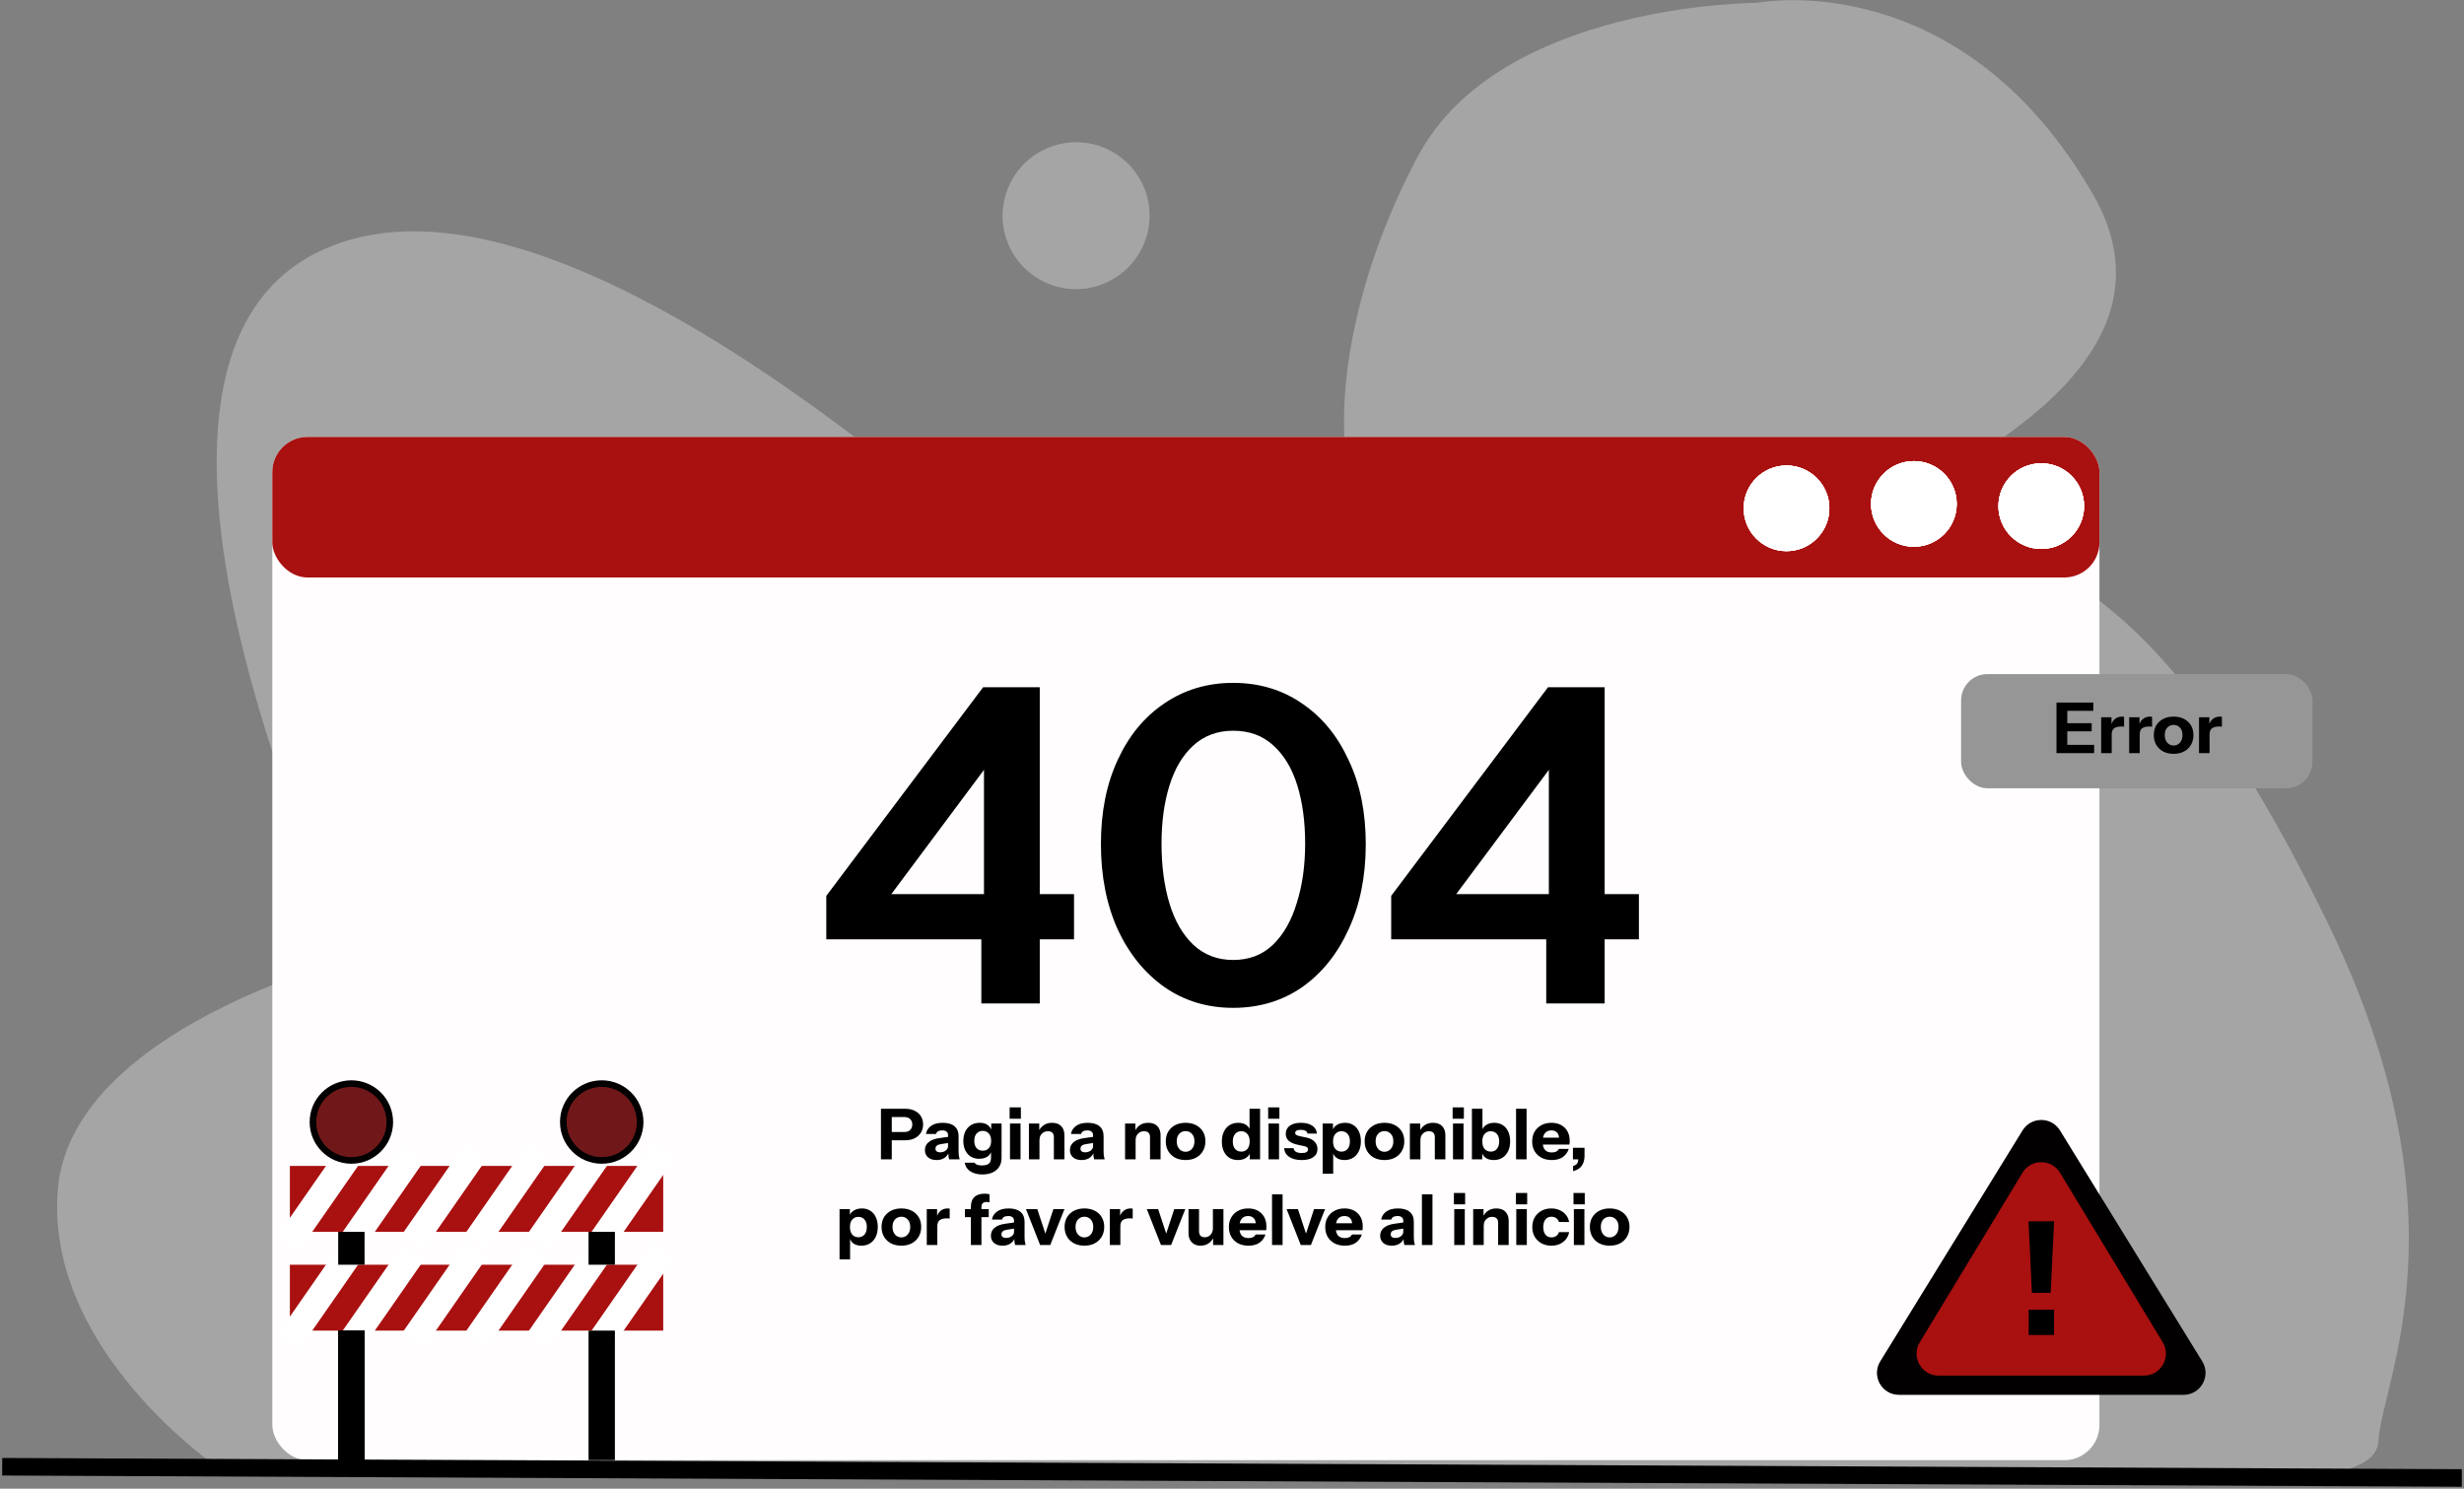 <svg width="1122" height="678" viewBox="0 0 1122 678" fill="none" xmlns="http://www.w3.org/2000/svg">
<rect x="0" y="0" width="1122" height="678" fill="#808080" stroke="none"/>
<path d="M100.152 669.032H976.16C976.16 669.032 1081.53 683.983 1083 656.532C1084.47 629.08 1125 554.532 1060.35 421.128C995.705 287.724 939.5 243.196 864.593 243.196C789.687 243.196 1013.76 193.479 952.917 88.255C892.078 -16.968 800.029 1.289 800.029 1.289C800.029 1.289 682.781 1.289 645.591 71.262C608.402 141.235 603.237 212.708 624.414 243.196C645.591 273.684 561.916 356.653 561.916 356.653C561.916 356.653 301.593 71.262 161.101 108.748C20.609 146.233 161.101 436.122 161.101 436.122C161.101 436.122 31.972 468.609 26.291 542.08C20.609 615.552 100.152 669.032 100.152 669.032Z" fill="#D9D9D9" fill-opacity="0.41"/>
<rect x="124" y="199" width="832" height="466" rx="16" fill="#FFFDFD"/>
<path d="M1 668L1121 673.119" stroke="black" stroke-width="8"/>
<rect x="124" y="199" width="832" height="64" rx="16" fill="#A91010"/>
<path d="M519 81.5C528.228 97.492 522.726 117.948 506.712 127.188C490.698 136.429 470.235 130.956 461.007 114.963C451.779 98.971 457.281 78.516 473.295 69.275C489.309 60.034 509.772 65.508 519 81.5Z" fill="#D9D9D9" fill-opacity="0.42"/>
<circle cx="813.5" cy="231.5" r="19.5" fill="white"/>
<circle cx="813.5" cy="231.5" r="19.5" fill="white"/>
<circle cx="813.5" cy="231.5" r="19.5" fill="white"/>
<circle cx="813.5" cy="231.5" r="19.5" fill="white"/>
<circle cx="871.5" cy="229.5" r="19.5" fill="white"/>
<circle cx="871.5" cy="229.5" r="19.5" fill="white"/>
<circle cx="871.5" cy="229.5" r="19.5" fill="white"/>
<circle cx="871.5" cy="229.5" r="19.5" fill="white"/>
<circle cx="929.5" cy="230.5" r="19.5" fill="white"/>
<circle cx="929.5" cy="230.5" r="19.5" fill="white"/>
<circle cx="929.5" cy="230.5" r="19.5" fill="white"/>
<circle cx="929.5" cy="230.5" r="19.5" fill="white"/>
<path d="M446.863 457V419L448.063 415V332.8L458.063 337.2L398.863 416.6L387.463 407.2H489.063V427.8H376.263V408L447.663 313H473.463V457H446.863ZM561.51 459C549.777 459 539.377 455.867 530.31 449.6C521.243 443.2 514.11 434.4 508.91 423.2C503.843 411.867 501.31 398.933 501.31 384.4C501.31 369.867 503.843 357.133 508.91 346.2C513.977 335.133 521.043 326.533 530.11 320.4C539.31 314.133 549.777 311 561.51 311C573.377 311 583.843 314.133 592.91 320.4C601.977 326.533 609.043 335.133 614.11 346.2C619.31 357.133 621.91 369.867 621.91 384.4C621.91 399.067 619.31 412 614.11 423.2C609.043 434.4 601.977 443.2 592.91 449.6C583.843 455.867 573.377 459 561.51 459ZM561.51 437.2C568.843 437.2 574.91 434.867 579.71 430.2C584.51 425.533 588.11 419.2 590.51 411.2C593.043 403.2 594.31 394.2 594.31 384.2C594.31 374.2 593.11 365.333 590.71 357.6C588.31 349.867 584.643 343.8 579.71 339.4C574.91 335 568.843 332.8 561.51 332.8C554.31 332.8 548.243 335.067 543.31 339.6C538.51 344 534.91 350.067 532.51 357.8C530.11 365.533 528.91 374.333 528.91 384.2C528.91 394.333 530.11 403.4 532.51 411.4C534.91 419.4 538.577 425.733 543.51 430.4C548.443 434.933 554.443 437.2 561.51 437.2ZM704.09 457V419L705.29 415V332.8L715.29 337.2L656.09 416.6L644.69 407.2H746.29V427.8H633.49V408L704.89 313H730.69V457H704.09Z" fill="black"/>
<rect x="132" y="531" width="170" height="30" fill="#A91010"/>
<path d="M273.634 524.389L245.134 565.389M302.134 524.389L273.634 565.389" stroke="white" stroke-width="12"/>
<path d="M216.634 524.389L188.134 565.389M245.134 524.389L216.634 565.389" stroke="white" stroke-width="12"/>
<path d="M159.634 525.389L131.134 566.389M188.134 525.389L159.634 566.389" stroke="white" stroke-width="12"/>
<rect x="132" y="576" width="170" height="30" fill="#A91010"/>
<path d="M273.634 569.389L245.134 610.389M302.134 569.389L273.634 610.389" stroke="white" stroke-width="12"/>
<path d="M216.634 569.389L188.134 610.389M245.134 569.389L216.634 610.389" stroke="white" stroke-width="12"/>
<path d="M159.634 570.389L131.134 611.389M188.134 570.389L159.634 611.389" stroke="white" stroke-width="12"/>
<rect x="268" y="606" width="12" height="59" fill="black"/>
<rect x="268" y="561" width="12" height="15" fill="black"/>
<rect x="154" y="561" width="12" height="15" fill="black"/>
<rect x="154" y="606" width="12" height="59" fill="black"/>
<rect x="154" y="606" width="12" height="59" fill="black"/>
<rect x="154" y="606" width="12" height="59" fill="black"/>
<circle cx="160" cy="511" r="19" fill="#020000"/>
<circle cx="274" cy="511" r="19" fill="#020000"/>
<circle cx="160" cy="511" r="16" fill="#701819"/>
<circle cx="274" cy="511" r="16" fill="#701819"/>
<path d="M401.147 528V504.96H412.091C413.798 504.96 415.259 505.259 416.475 505.856C417.712 506.453 418.662 507.285 419.323 508.352C420.006 509.419 420.347 510.667 420.347 512.096C420.347 513.525 420.006 514.784 419.323 515.872C418.64 516.96 417.68 517.813 416.443 518.432C415.227 519.029 413.776 519.328 412.091 519.328H405.051V515.552H411.835C412.966 515.552 413.84 515.243 414.459 514.624C415.099 513.984 415.419 513.152 415.419 512.128C415.419 511.104 415.099 510.283 414.459 509.664C413.84 509.045 412.966 508.736 411.835 508.736H406.075V528H401.147ZM432.176 528C432.048 527.531 431.952 527.029 431.888 526.496C431.846 525.963 431.824 525.344 431.824 524.64H431.696V516.928C431.696 516.267 431.472 515.755 431.024 515.392C430.598 515.008 429.958 514.816 429.104 514.816C428.294 514.816 427.643 514.955 427.152 515.232C426.683 515.509 426.374 515.915 426.224 516.448H421.648C421.862 514.976 422.619 513.76 423.92 512.8C425.222 511.84 427.003 511.36 429.264 511.36C431.611 511.36 433.403 511.883 434.64 512.928C435.878 513.973 436.496 515.477 436.496 517.44V524.64C436.496 525.173 436.528 525.717 436.592 526.272C436.678 526.805 436.806 527.381 436.976 528H432.176ZM426.48 528.32C424.859 528.32 423.568 527.915 422.608 527.104C421.648 526.272 421.168 525.173 421.168 523.808C421.168 522.293 421.734 521.077 422.864 520.16C424.016 519.221 425.616 518.613 427.664 518.336L432.432 517.664V520.448L428.464 521.056C427.611 521.184 426.982 521.419 426.576 521.76C426.171 522.101 425.968 522.571 425.968 523.168C425.968 523.701 426.16 524.107 426.544 524.384C426.928 524.661 427.44 524.8 428.08 524.8C429.083 524.8 429.936 524.533 430.64 524C431.344 523.445 431.696 522.805 431.696 522.08L432.144 524.64C431.675 525.856 430.96 526.773 430 527.392C429.04 528.011 427.867 528.32 426.48 528.32ZM447.331 534.88C445.069 534.88 443.224 534.4 441.795 533.44C440.387 532.48 439.555 531.179 439.299 529.536H443.843C444.013 529.941 444.376 530.251 444.931 530.464C445.507 530.677 446.232 530.784 447.107 530.784C448.557 530.784 449.613 530.507 450.275 529.952C450.936 529.397 451.267 528.533 451.267 527.36V523.808L451.523 523.872C451.309 525.067 450.691 526.016 449.667 526.72C448.643 527.403 447.373 527.744 445.859 527.744C444.408 527.744 443.139 527.413 442.051 526.752C440.984 526.069 440.152 525.12 439.555 523.904C438.957 522.688 438.659 521.259 438.659 519.616C438.659 517.952 438.968 516.501 439.587 515.264C440.205 514.027 441.069 513.067 442.179 512.384C443.309 511.701 444.621 511.36 446.115 511.36C447.651 511.36 448.899 511.723 449.859 512.448C450.84 513.173 451.416 514.165 451.587 515.424L451.363 515.456V511.68H456.067V527.296C456.067 529.643 455.288 531.488 453.731 532.832C452.173 534.197 450.04 534.88 447.331 534.88ZM447.523 524.064C448.653 524.064 449.571 523.68 450.275 522.912C450.979 522.123 451.331 521.003 451.331 519.552C451.331 518.101 450.968 516.992 450.243 516.224C449.539 515.435 448.611 515.04 447.459 515.04C446.349 515.04 445.432 515.435 444.707 516.224C444.003 517.013 443.651 518.133 443.651 519.584C443.651 521.035 444.003 522.144 444.707 522.912C445.432 523.68 446.371 524.064 447.523 524.064ZM459.904 528V511.68H464.704V528H459.904ZM459.744 509.504V504.32H464.864V509.504H459.744ZM468.529 528V511.68H473.233V515.52H473.329V528H468.529ZM479.889 528V517.888C479.889 516.992 479.655 516.32 479.185 515.872C478.737 515.424 478.076 515.2 477.201 515.2C476.455 515.2 475.783 515.371 475.185 515.712C474.609 516.053 474.151 516.523 473.809 517.12C473.489 517.717 473.329 518.421 473.329 519.232L472.913 515.296C473.447 514.101 474.225 513.152 475.249 512.448C476.295 511.723 477.575 511.36 479.089 511.36C480.903 511.36 482.289 511.872 483.249 512.896C484.209 513.899 484.689 515.253 484.689 516.96V528H479.889ZM498.208 528C498.08 527.531 497.984 527.029 497.92 526.496C497.877 525.963 497.856 525.344 497.856 524.64H497.728V516.928C497.728 516.267 497.504 515.755 497.056 515.392C496.629 515.008 495.989 514.816 495.136 514.816C494.325 514.816 493.674 514.955 493.184 515.232C492.714 515.509 492.405 515.915 492.256 516.448H487.68C487.893 514.976 488.65 513.76 489.952 512.8C491.253 511.84 493.034 511.36 495.296 511.36C497.642 511.36 499.434 511.883 500.672 512.928C501.909 513.973 502.528 515.477 502.528 517.44V524.64C502.528 525.173 502.56 525.717 502.624 526.272C502.709 526.805 502.837 527.381 503.008 528H498.208ZM492.512 528.32C490.89 528.32 489.6 527.915 488.64 527.104C487.68 526.272 487.2 525.173 487.2 523.808C487.2 522.293 487.765 521.077 488.896 520.16C490.048 519.221 491.648 518.613 493.696 518.336L498.464 517.664V520.448L494.496 521.056C493.642 521.184 493.013 521.419 492.608 521.76C492.202 522.101 492 522.571 492 523.168C492 523.701 492.192 524.107 492.576 524.384C492.96 524.661 493.472 524.8 494.112 524.8C495.114 524.8 495.968 524.533 496.672 524C497.376 523.445 497.728 522.805 497.728 522.08L498.176 524.64C497.706 525.856 496.992 526.773 496.032 527.392C495.072 528.011 493.898 528.32 492.512 528.32ZM512.311 528V511.68H517.015V515.52H517.111V528H512.311ZM523.671 528V517.888C523.671 516.992 523.436 516.32 522.967 515.872C522.519 515.424 521.857 515.2 520.983 515.2C520.236 515.2 519.564 515.371 518.967 515.712C518.391 516.053 517.932 516.523 517.591 517.12C517.271 517.717 517.111 518.421 517.111 519.232L516.695 515.296C517.228 514.101 518.007 513.152 519.031 512.448C520.076 511.723 521.356 511.36 522.871 511.36C524.684 511.36 526.071 511.872 527.031 512.896C527.991 513.899 528.471 515.253 528.471 516.96V528H523.671ZM539.867 528.32C538.075 528.32 536.496 527.968 535.131 527.264C533.787 526.539 532.731 525.536 531.963 524.256C531.216 522.955 530.843 521.461 530.843 519.776C530.843 518.091 531.216 516.619 531.963 515.36C532.731 514.101 533.787 513.12 535.131 512.416C536.496 511.712 538.075 511.36 539.867 511.36C541.68 511.36 543.259 511.712 544.603 512.416C545.968 513.12 547.024 514.101 547.771 515.36C548.518 516.619 548.891 518.091 548.891 519.776C548.891 521.461 548.507 522.955 547.739 524.256C546.992 525.536 545.936 526.539 544.571 527.264C543.227 527.968 541.659 528.32 539.867 528.32ZM539.867 524.544C540.614 524.544 541.286 524.352 541.883 523.968C542.502 523.584 542.992 523.04 543.355 522.336C543.718 521.611 543.899 520.747 543.899 519.744C543.899 518.272 543.504 517.141 542.715 516.352C541.947 515.541 540.998 515.136 539.867 515.136C538.736 515.136 537.776 515.541 536.987 516.352C536.219 517.163 535.835 518.293 535.835 519.744C535.835 520.747 536.016 521.611 536.379 522.336C536.742 523.04 537.222 523.584 537.819 523.968C538.438 524.352 539.12 524.544 539.867 524.544ZM569.081 528V524.384L569.401 524.448C569.188 525.621 568.548 526.56 567.481 527.264C566.436 527.968 565.177 528.32 563.705 528.32C562.212 528.32 560.911 527.979 559.801 527.296C558.713 526.592 557.871 525.611 557.273 524.352C556.676 523.093 556.377 521.611 556.377 519.904C556.377 518.176 556.687 516.672 557.305 515.392C557.924 514.112 558.788 513.12 559.897 512.416C561.028 511.712 562.34 511.36 563.833 511.36C565.391 511.36 566.649 511.723 567.609 512.448C568.591 513.173 569.167 514.165 569.337 515.424L568.985 515.456V504.96H573.785V528H569.081ZM565.241 524.48C566.372 524.48 567.289 524.085 567.993 523.296C568.697 522.485 569.049 521.333 569.049 519.84C569.049 518.347 568.687 517.205 567.961 516.416C567.257 515.605 566.329 515.2 565.177 515.2C564.068 515.2 563.151 515.605 562.425 516.416C561.721 517.227 561.369 518.379 561.369 519.872C561.369 521.365 561.721 522.507 562.425 523.296C563.151 524.085 564.089 524.48 565.241 524.48ZM577.623 528V511.68H582.423V528H577.623ZM577.463 509.504V504.32H582.583V509.504H577.463ZM592.746 528.32C590.357 528.32 588.458 527.84 587.05 526.88C585.642 525.92 584.874 524.597 584.746 522.912H589.034C589.141 523.637 589.504 524.192 590.122 524.576C590.762 524.939 591.637 525.12 592.746 525.12C593.749 525.12 594.474 524.981 594.922 524.704C595.392 524.405 595.626 523.989 595.626 523.456C595.626 523.051 595.488 522.741 595.21 522.528C594.954 522.293 594.474 522.101 593.77 521.952L591.146 521.408C589.205 521.003 587.776 520.395 586.858 519.584C585.941 518.752 585.482 517.685 585.482 516.384C585.482 514.805 586.09 513.579 587.306 512.704C588.522 511.808 590.218 511.36 592.394 511.36C594.549 511.36 596.266 511.797 597.546 512.672C598.826 513.525 599.53 514.72 599.658 516.256H595.37C595.285 515.701 594.986 515.285 594.474 515.008C593.962 514.709 593.237 514.56 592.298 514.56C591.445 514.56 590.805 514.688 590.378 514.944C589.973 515.179 589.77 515.52 589.77 515.968C589.77 516.352 589.941 516.661 590.282 516.896C590.624 517.109 591.189 517.301 591.978 517.472L594.922 518.08C596.565 518.421 597.802 519.061 598.634 520C599.488 520.917 599.914 522.005 599.914 523.264C599.914 524.864 599.285 526.112 598.026 527.008C596.789 527.883 595.029 528.32 592.746 528.32ZM612.231 528.32C610.674 528.32 609.426 527.957 608.487 527.232C607.549 526.507 606.994 525.515 606.823 524.256L607.079 524.224V534.56H602.279V511.68H606.983V515.296L606.695 515.232C606.93 514.037 607.57 513.099 608.615 512.416C609.661 511.712 610.951 511.36 612.487 511.36C613.959 511.36 615.229 511.712 616.295 512.416C617.383 513.099 618.215 514.069 618.791 515.328C619.389 516.587 619.687 518.069 619.687 519.776C619.687 521.504 619.378 523.008 618.759 524.288C618.141 525.568 617.277 526.56 616.167 527.264C615.058 527.968 613.746 528.32 612.231 528.32ZM610.887 524.48C612.018 524.48 612.935 524.075 613.639 523.264C614.343 522.453 614.695 521.301 614.695 519.808C614.695 518.315 614.333 517.173 613.607 516.384C612.903 515.595 611.975 515.2 610.823 515.2C609.714 515.2 608.797 515.605 608.071 516.416C607.367 517.205 607.015 518.347 607.015 519.84C607.015 521.333 607.367 522.485 608.071 523.296C608.797 524.085 609.735 524.48 610.887 524.48ZM630.43 528.32C628.638 528.32 627.059 527.968 625.694 527.264C624.35 526.539 623.294 525.536 622.526 524.256C621.779 522.955 621.406 521.461 621.406 519.776C621.406 518.091 621.779 516.619 622.526 515.36C623.294 514.101 624.35 513.12 625.694 512.416C627.059 511.712 628.638 511.36 630.43 511.36C632.243 511.36 633.822 511.712 635.166 512.416C636.531 513.12 637.587 514.101 638.334 515.36C639.08 516.619 639.454 518.091 639.454 519.776C639.454 521.461 639.07 522.955 638.302 524.256C637.555 525.536 636.499 526.539 635.134 527.264C633.79 527.968 632.222 528.32 630.43 528.32ZM630.43 524.544C631.176 524.544 631.848 524.352 632.446 523.968C633.064 523.584 633.555 523.04 633.918 522.336C634.28 521.611 634.462 520.747 634.462 519.744C634.462 518.272 634.067 517.141 633.278 516.352C632.51 515.541 631.56 515.136 630.43 515.136C629.299 515.136 628.339 515.541 627.55 516.352C626.782 517.163 626.398 518.293 626.398 519.744C626.398 520.747 626.579 521.611 626.942 522.336C627.304 523.04 627.784 523.584 628.382 523.968C629 524.352 629.683 524.544 630.43 524.544ZM641.998 528V511.68H646.702V515.52H646.798V528H641.998ZM653.358 528V517.888C653.358 516.992 653.123 516.32 652.654 515.872C652.206 515.424 651.545 515.2 650.67 515.2C649.923 515.2 649.251 515.371 648.654 515.712C648.078 516.053 647.619 516.523 647.278 517.12C646.958 517.717 646.798 518.421 646.798 519.232L646.382 515.296C646.915 514.101 647.694 513.152 648.718 512.448C649.763 511.723 651.043 511.36 652.558 511.36C654.371 511.36 655.758 511.872 656.718 512.896C657.678 513.899 658.158 515.253 658.158 516.96V528H653.358ZM661.623 528V511.68H666.423V528H661.623ZM661.463 509.504V504.32H666.583V509.504H661.463ZM680.2 528.32C678.643 528.32 677.373 527.957 676.392 527.232C675.432 526.507 674.867 525.515 674.696 524.256L674.952 524.224V528H670.248V504.96H675.048V515.296L674.76 515.232C674.995 514.037 675.613 513.099 676.616 512.416C677.64 511.712 678.92 511.36 680.456 511.36C681.928 511.36 683.197 511.712 684.264 512.416C685.352 513.099 686.184 514.069 686.76 515.328C687.357 516.587 687.656 518.069 687.656 519.776C687.656 521.504 687.347 523.008 686.728 524.288C686.109 525.568 685.245 526.56 684.136 527.264C683.027 527.968 681.715 528.32 680.2 528.32ZM678.856 524.48C679.987 524.48 680.904 524.075 681.608 523.264C682.312 522.453 682.664 521.301 682.664 519.808C682.664 518.315 682.301 517.173 681.576 516.384C680.872 515.595 679.944 515.2 678.792 515.2C677.683 515.2 676.765 515.605 676.04 516.416C675.336 517.205 674.984 518.347 674.984 519.84C674.984 521.333 675.336 522.485 676.04 523.296C676.765 524.085 677.704 524.48 678.856 524.48ZM690.342 528V504.96H695.142V528H690.342ZM706.647 528.32C704.834 528.32 703.255 527.968 701.911 527.264C700.567 526.539 699.522 525.536 698.775 524.256C698.05 522.976 697.687 521.504 697.687 519.84C697.687 518.155 698.05 516.683 698.775 515.424C699.522 514.144 700.556 513.152 701.879 512.448C703.202 511.723 704.738 511.36 706.487 511.36C708.172 511.36 709.634 511.701 710.871 512.384C712.108 513.067 713.068 514.016 713.751 515.232C714.434 516.448 714.775 517.877 714.775 519.52C714.775 519.861 714.764 520.181 714.743 520.48C714.722 520.757 714.69 521.024 714.647 521.28H700.503V518.112H710.775L709.943 518.688C709.943 517.365 709.623 516.395 708.983 515.776C708.364 515.136 707.511 514.816 706.423 514.816C705.164 514.816 704.183 515.243 703.479 516.096C702.796 516.949 702.455 518.229 702.455 519.936C702.455 521.6 702.796 522.837 703.479 523.648C704.183 524.459 705.228 524.864 706.615 524.864C707.383 524.864 708.044 524.736 708.599 524.48C709.154 524.224 709.57 523.808 709.847 523.232H714.359C713.826 524.811 712.908 526.059 711.607 526.976C710.327 527.872 708.674 528.32 706.647 528.32ZM716.312 533.376V531.04C717.315 530.741 717.965 530.304 718.264 529.728C718.563 529.152 718.712 528.405 718.712 527.488L720.664 528H716.248V522.72H721.528V526.464C721.528 528.149 721.133 529.6 720.344 530.816C719.555 532.032 718.211 532.885 716.312 533.376ZM392.247 567.32C390.69 567.32 389.442 566.957 388.503 566.232C387.564 565.507 387.01 564.515 386.839 563.256L387.095 563.224V573.56H382.295V550.68H386.999V554.296L386.711 554.232C386.946 553.037 387.586 552.099 388.631 551.416C389.676 550.712 390.967 550.36 392.503 550.36C393.975 550.36 395.244 550.712 396.311 551.416C397.399 552.099 398.231 553.069 398.807 554.328C399.404 555.587 399.703 557.069 399.703 558.776C399.703 560.504 399.394 562.008 398.775 563.288C398.156 564.568 397.292 565.56 396.183 566.264C395.074 566.968 393.762 567.32 392.247 567.32ZM390.903 563.48C392.034 563.48 392.951 563.075 393.655 562.264C394.359 561.453 394.711 560.301 394.711 558.808C394.711 557.315 394.348 556.173 393.623 555.384C392.919 554.595 391.991 554.2 390.839 554.2C389.73 554.2 388.812 554.605 388.087 555.416C387.383 556.205 387.031 557.347 387.031 558.84C387.031 560.333 387.383 561.485 388.087 562.296C388.812 563.085 389.751 563.48 390.903 563.48ZM410.445 567.32C408.653 567.32 407.075 566.968 405.709 566.264C404.365 565.539 403.309 564.536 402.541 563.256C401.795 561.955 401.421 560.461 401.421 558.776C401.421 557.091 401.795 555.619 402.541 554.36C403.309 553.101 404.365 552.12 405.709 551.416C407.075 550.712 408.653 550.36 410.445 550.36C412.259 550.36 413.837 550.712 415.181 551.416C416.547 552.12 417.603 553.101 418.349 554.36C419.096 555.619 419.469 557.091 419.469 558.776C419.469 560.461 419.085 561.955 418.317 563.256C417.571 564.536 416.515 565.539 415.149 566.264C413.805 566.968 412.237 567.32 410.445 567.32ZM410.445 563.544C411.192 563.544 411.864 563.352 412.461 562.968C413.08 562.584 413.571 562.04 413.933 561.336C414.296 560.611 414.477 559.747 414.477 558.744C414.477 557.272 414.083 556.141 413.293 555.352C412.525 554.541 411.576 554.136 410.445 554.136C409.315 554.136 408.355 554.541 407.565 555.352C406.797 556.163 406.413 557.293 406.413 558.744C406.413 559.747 406.595 560.611 406.957 561.336C407.32 562.04 407.8 562.584 408.397 562.968C409.016 563.352 409.699 563.544 410.445 563.544ZM422.014 567V550.68H426.718V554.52H426.814V567H422.014ZM426.814 558.488L426.398 554.616C426.782 553.229 427.411 552.173 428.286 551.448C429.16 550.723 430.248 550.36 431.55 550.36C431.955 550.36 432.254 550.403 432.446 550.488V554.968C432.339 554.925 432.19 554.904 431.998 554.904C431.806 554.883 431.571 554.872 431.294 554.872C429.758 554.872 428.627 555.149 427.902 555.704C427.176 556.237 426.814 557.165 426.814 558.488ZM442.106 567V549.592C442.106 547.629 442.639 546.147 443.706 545.144C444.772 544.141 446.351 543.64 448.442 543.64C448.89 543.64 449.274 543.661 449.594 543.704C449.935 543.747 450.266 543.821 450.586 543.928V547.608C450.436 547.544 450.255 547.501 450.042 547.48C449.828 547.437 449.572 547.416 449.274 547.416C448.463 547.416 447.866 547.608 447.482 547.992C447.098 548.376 446.906 548.931 446.906 549.656V567H442.106ZM439.386 554.328V550.68H450.234V554.328H439.386ZM462.223 567C462.095 566.531 461.999 566.029 461.935 565.496C461.893 564.963 461.871 564.344 461.871 563.64H461.743V555.928C461.743 555.267 461.519 554.755 461.071 554.392C460.645 554.008 460.005 553.816 459.151 553.816C458.341 553.816 457.69 553.955 457.199 554.232C456.73 554.509 456.421 554.915 456.271 555.448H451.695C451.909 553.976 452.666 552.76 453.967 551.8C455.269 550.84 457.05 550.36 459.311 550.36C461.658 550.36 463.45 550.883 464.687 551.928C465.925 552.973 466.543 554.477 466.543 556.44V563.64C466.543 564.173 466.575 564.717 466.639 565.272C466.725 565.805 466.853 566.381 467.023 567H462.223ZM456.527 567.32C454.906 567.32 453.615 566.915 452.655 566.104C451.695 565.272 451.215 564.173 451.215 562.808C451.215 561.293 451.781 560.077 452.911 559.16C454.063 558.221 455.663 557.613 457.711 557.336L462.479 556.664V559.448L458.511 560.056C457.658 560.184 457.029 560.419 456.623 560.76C456.218 561.101 456.015 561.571 456.015 562.168C456.015 562.701 456.207 563.107 456.591 563.384C456.975 563.661 457.487 563.8 458.127 563.8C459.13 563.8 459.983 563.533 460.687 563C461.391 562.445 461.743 561.805 461.743 561.08L462.191 563.64C461.722 564.856 461.007 565.773 460.047 566.392C459.087 567.011 457.914 567.32 456.527 567.32ZM473.618 567L467.186 550.68H472.338L477.362 565.912H474.674L479.666 550.68H484.69L478.258 567H473.618ZM493.789 567.32C491.997 567.32 490.418 566.968 489.053 566.264C487.709 565.539 486.653 564.536 485.885 563.256C485.138 561.955 484.765 560.461 484.765 558.776C484.765 557.091 485.138 555.619 485.885 554.36C486.653 553.101 487.709 552.12 489.053 551.416C490.418 550.712 491.997 550.36 493.789 550.36C495.602 550.36 497.181 550.712 498.525 551.416C499.89 552.12 500.946 553.101 501.693 554.36C502.44 555.619 502.813 557.091 502.813 558.776C502.813 560.461 502.429 561.955 501.661 563.256C500.914 564.536 499.858 565.539 498.493 566.264C497.149 566.968 495.581 567.32 493.789 567.32ZM493.789 563.544C494.536 563.544 495.208 563.352 495.805 562.968C496.424 562.584 496.914 562.04 497.277 561.336C497.64 560.611 497.821 559.747 497.821 558.744C497.821 557.272 497.426 556.141 496.637 555.352C495.869 554.541 494.92 554.136 493.789 554.136C492.658 554.136 491.698 554.541 490.909 555.352C490.141 556.163 489.757 557.293 489.757 558.744C489.757 559.747 489.938 560.611 490.301 561.336C490.664 562.04 491.144 562.584 491.741 562.968C492.36 563.352 493.042 563.544 493.789 563.544ZM505.358 567V550.68H510.062V554.52H510.158V567H505.358ZM510.158 558.488L509.742 554.616C510.126 553.229 510.755 552.173 511.63 551.448C512.504 550.723 513.592 550.36 514.894 550.36C515.299 550.36 515.598 550.403 515.79 550.488V554.968C515.683 554.925 515.534 554.904 515.342 554.904C515.15 554.883 514.915 554.872 514.638 554.872C513.102 554.872 511.971 555.149 511.246 555.704C510.52 556.237 510.158 557.165 510.158 558.488ZM528.649 567L522.217 550.68H527.369L532.393 565.912H529.705L534.697 550.68H539.721L533.289 567H528.649ZM546.669 567.32C545.517 567.32 544.525 567.075 543.693 566.584C542.882 566.072 542.263 565.4 541.837 564.568C541.41 563.715 541.197 562.765 541.197 561.72V550.68H545.997V560.792C545.997 561.688 546.221 562.36 546.669 562.808C547.117 563.256 547.746 563.48 548.557 563.48C549.282 563.48 549.922 563.309 550.477 562.968C551.031 562.627 551.469 562.157 551.789 561.56C552.13 560.941 552.301 560.237 552.301 559.448L552.717 563.384C552.183 564.557 551.405 565.507 550.381 566.232C549.357 566.957 548.119 567.32 546.669 567.32ZM552.397 567V563.16H552.301V550.68H557.101V567H552.397ZM568.538 567.32C566.724 567.32 565.146 566.968 563.802 566.264C562.458 565.539 561.412 564.536 560.666 563.256C559.94 561.976 559.578 560.504 559.578 558.84C559.578 557.155 559.94 555.683 560.666 554.424C561.412 553.144 562.447 552.152 563.77 551.448C565.092 550.723 566.628 550.36 568.378 550.36C570.063 550.36 571.524 550.701 572.762 551.384C573.999 552.067 574.959 553.016 575.642 554.232C576.324 555.448 576.666 556.877 576.666 558.52C576.666 558.861 576.655 559.181 576.634 559.48C576.612 559.757 576.58 560.024 576.538 560.28H562.394V557.112H572.666L571.834 557.688C571.834 556.365 571.514 555.395 570.874 554.776C570.255 554.136 569.402 553.816 568.314 553.816C567.055 553.816 566.074 554.243 565.37 555.096C564.687 555.949 564.346 557.229 564.346 558.936C564.346 560.6 564.687 561.837 565.37 562.648C566.074 563.459 567.119 563.864 568.506 563.864C569.274 563.864 569.935 563.736 570.49 563.48C571.044 563.224 571.46 562.808 571.738 562.232H576.25C575.716 563.811 574.799 565.059 573.498 565.976C572.218 566.872 570.564 567.32 568.538 567.32ZM579.233 567V543.96H584.033V567H579.233ZM592.306 567L585.873 550.68H591.026L596.05 565.912H593.362L598.354 550.68H603.378L596.946 567H592.306ZM612.413 567.32C610.599 567.32 609.021 566.968 607.677 566.264C606.333 565.539 605.287 564.536 604.541 563.256C603.815 561.976 603.453 560.504 603.453 558.84C603.453 557.155 603.815 555.683 604.541 554.424C605.287 553.144 606.322 552.152 607.645 551.448C608.967 550.723 610.503 550.36 612.253 550.36C613.938 550.36 615.399 550.701 616.637 551.384C617.874 552.067 618.834 553.016 619.517 554.232C620.199 555.448 620.541 556.877 620.541 558.52C620.541 558.861 620.53 559.181 620.509 559.48C620.487 559.757 620.455 560.024 620.413 560.28H606.269V557.112H616.541L615.709 557.688C615.709 556.365 615.389 555.395 614.749 554.776C614.13 554.136 613.277 553.816 612.189 553.816C610.93 553.816 609.949 554.243 609.245 555.096C608.562 555.949 608.221 557.229 608.221 558.936C608.221 560.6 608.562 561.837 609.245 562.648C609.949 563.459 610.994 563.864 612.381 563.864C613.149 563.864 613.81 563.736 614.365 563.48C614.919 563.224 615.335 562.808 615.613 562.232H620.125C619.591 563.811 618.674 565.059 617.373 565.976C616.093 566.872 614.439 567.32 612.413 567.32ZM639.473 567C639.345 566.531 639.249 566.029 639.185 565.496C639.143 564.963 639.121 564.344 639.121 563.64H638.993V555.928C638.993 555.267 638.769 554.755 638.321 554.392C637.895 554.008 637.255 553.816 636.401 553.816C635.591 553.816 634.94 553.955 634.449 554.232C633.98 554.509 633.671 554.915 633.521 555.448H628.945C629.159 553.976 629.916 552.76 631.217 551.8C632.519 550.84 634.3 550.36 636.561 550.36C638.908 550.36 640.7 550.883 641.937 551.928C643.175 552.973 643.793 554.477 643.793 556.44V563.64C643.793 564.173 643.825 564.717 643.889 565.272C643.975 565.805 644.103 566.381 644.273 567H639.473ZM633.777 567.32C632.156 567.32 630.865 566.915 629.905 566.104C628.945 565.272 628.465 564.173 628.465 562.808C628.465 561.293 629.031 560.077 630.161 559.16C631.313 558.221 632.913 557.613 634.961 557.336L639.729 556.664V559.448L635.761 560.056C634.908 560.184 634.279 560.419 633.873 560.76C633.468 561.101 633.265 561.571 633.265 562.168C633.265 562.701 633.457 563.107 633.841 563.384C634.225 563.661 634.737 563.8 635.377 563.8C636.38 563.8 637.233 563.533 637.937 563C638.641 562.445 638.993 561.805 638.993 561.08L639.441 563.64C638.972 564.856 638.257 565.773 637.297 566.392C636.337 567.011 635.164 567.32 633.777 567.32ZM647.483 567V543.96H652.283V567H647.483ZM662.201 567V550.68H667.001V567H662.201ZM662.041 548.504V543.32H667.161V548.504H662.041ZM670.826 567V550.68H675.53V554.52H675.626V567H670.826ZM682.186 567V556.888C682.186 555.992 681.952 555.32 681.482 554.872C681.034 554.424 680.373 554.2 679.498 554.2C678.752 554.2 678.08 554.371 677.482 554.712C676.906 555.053 676.448 555.523 676.106 556.12C675.786 556.717 675.626 557.421 675.626 558.232L675.21 554.296C675.744 553.101 676.522 552.152 677.546 551.448C678.592 550.723 679.872 550.36 681.386 550.36C683.2 550.36 684.586 550.872 685.546 551.896C686.506 552.899 686.986 554.253 686.986 555.96V567H682.186ZM690.451 567V550.68H695.251V567H690.451ZM690.291 548.504V543.32H695.411V548.504H690.291ZM706.406 567.32C704.699 567.32 703.195 566.957 701.894 566.232C700.592 565.507 699.568 564.504 698.822 563.224C698.096 561.944 697.734 560.483 697.734 558.84C697.734 557.197 698.096 555.736 698.822 554.456C699.568 553.176 700.592 552.173 701.894 551.448C703.195 550.723 704.699 550.36 706.406 550.36C707.835 550.36 709.115 550.627 710.246 551.16C711.398 551.672 712.336 552.387 713.062 553.304C713.808 554.221 714.288 555.299 714.502 556.536H709.862C709.627 555.747 709.2 555.149 708.582 554.744C707.984 554.339 707.28 554.136 706.47 554.136C705.702 554.136 705.03 554.328 704.454 554.712C703.899 555.096 703.472 555.64 703.174 556.344C702.875 557.048 702.726 557.88 702.726 558.84C702.726 559.8 702.875 560.632 703.174 561.336C703.472 562.04 703.899 562.584 704.454 562.968C705.03 563.352 705.702 563.544 706.47 563.544C707.28 563.544 707.984 563.341 708.582 562.936C709.2 562.531 709.627 561.933 709.862 561.144H714.502C714.288 562.381 713.808 563.459 713.062 564.376C712.336 565.293 711.398 566.019 710.246 566.552C709.115 567.064 707.835 567.32 706.406 567.32ZM716.67 567V550.68H721.47V567H716.67ZM716.51 548.504V543.32H721.63V548.504H716.51ZM732.977 567.32C731.185 567.32 729.606 566.968 728.241 566.264C726.897 565.539 725.841 564.536 725.073 563.256C724.326 561.955 723.953 560.461 723.953 558.776C723.953 557.091 724.326 555.619 725.073 554.36C725.841 553.101 726.897 552.12 728.241 551.416C729.606 550.712 731.185 550.36 732.977 550.36C734.79 550.36 736.369 550.712 737.713 551.416C739.078 552.12 740.134 553.101 740.881 554.36C741.627 555.619 742.001 557.091 742.001 558.776C742.001 560.461 741.617 561.955 740.849 563.256C740.102 564.536 739.046 565.539 737.681 566.264C736.337 566.968 734.769 567.32 732.977 567.32ZM732.977 563.544C733.723 563.544 734.395 563.352 734.993 562.968C735.611 562.584 736.102 562.04 736.465 561.336C736.827 560.611 737.009 559.747 737.009 558.744C737.009 557.272 736.614 556.141 735.825 555.352C735.057 554.541 734.107 554.136 732.977 554.136C731.846 554.136 730.886 554.541 730.097 555.352C729.329 556.163 728.945 557.293 728.945 558.744C728.945 559.747 729.126 560.611 729.489 561.336C729.851 562.04 730.331 562.584 730.929 562.968C731.547 563.352 732.23 563.544 732.977 563.544Z" fill="black"/>
<rect x="893" y="307" width="160" height="52" rx="12" fill="#979696"/>
<path d="M936.428 343V319.96H941.356V343H936.428ZM938.732 343V339.224H953.58V343H938.732ZM938.732 333.08V329.368H952.46V333.08H938.732ZM938.732 323.736V319.96H953.196V323.736H938.732ZM956.779 343V326.68H961.483V330.52H961.579V343H956.779ZM961.579 334.488L961.163 330.616C961.547 329.229 962.177 328.173 963.051 327.448C963.926 326.723 965.014 326.36 966.315 326.36C966.721 326.36 967.019 326.403 967.211 326.488V330.968C967.105 330.925 966.955 330.904 966.763 330.904C966.571 330.883 966.337 330.872 966.059 330.872C964.523 330.872 963.393 331.149 962.667 331.704C961.942 332.237 961.579 333.165 961.579 334.488ZM969.529 343V326.68H974.233V330.52H974.329V343H969.529ZM974.329 334.488L973.913 330.616C974.297 329.229 974.927 328.173 975.801 327.448C976.676 326.723 977.764 326.36 979.065 326.36C979.471 326.36 979.769 326.403 979.961 326.488V330.968C979.855 330.925 979.705 330.904 979.513 330.904C979.321 330.883 979.087 330.872 978.809 330.872C977.273 330.872 976.143 331.149 975.417 331.704C974.692 332.237 974.329 333.165 974.329 334.488ZM989.773 343.32C987.981 343.32 986.403 342.968 985.037 342.264C983.693 341.539 982.637 340.536 981.869 339.256C981.123 337.955 980.749 336.461 980.749 334.776C980.749 333.091 981.123 331.619 981.869 330.36C982.637 329.101 983.693 328.12 985.037 327.416C986.403 326.712 987.981 326.36 989.773 326.36C991.587 326.36 993.165 326.712 994.509 327.416C995.875 328.12 996.931 329.101 997.677 330.36C998.424 331.619 998.797 333.091 998.797 334.776C998.797 336.461 998.413 337.955 997.645 339.256C996.899 340.536 995.843 341.539 994.477 342.264C993.133 342.968 991.565 343.32 989.773 343.32ZM989.773 339.544C990.52 339.544 991.192 339.352 991.789 338.968C992.408 338.584 992.899 338.04 993.261 337.336C993.624 336.611 993.805 335.747 993.805 334.744C993.805 333.272 993.411 332.141 992.621 331.352C991.853 330.541 990.904 330.136 989.773 330.136C988.643 330.136 987.683 330.541 986.893 331.352C986.125 332.163 985.741 333.293 985.741 334.744C985.741 335.747 985.923 336.611 986.285 337.336C986.648 338.04 987.128 338.584 987.725 338.968C988.344 339.352 989.027 339.544 989.773 339.544ZM1001.34 343V326.68H1006.05V330.52H1006.14V343H1001.34ZM1006.14 334.488L1005.73 330.616C1006.11 329.229 1006.74 328.173 1007.61 327.448C1008.49 326.723 1009.58 326.36 1010.88 326.36C1011.28 326.36 1011.58 326.403 1011.77 326.488V330.968C1011.67 330.925 1011.52 330.904 1011.33 330.904C1011.13 330.883 1010.9 330.872 1010.62 330.872C1009.09 330.872 1007.96 331.149 1007.23 331.704C1006.5 332.237 1006.14 333.165 1006.14 334.488Z" fill="black"/>
<path d="M920.986 514.82C924.892 508.48 934.108 508.48 938.014 514.82L1002.81 620.005C1006.92 626.667 1002.12 635.25 994.3 635.25H864.7C856.875 635.25 852.082 626.667 856.186 620.005L920.986 514.82Z" fill="#020000"/>
<path d="M920.947 534.118C924.839 527.693 934.161 527.693 938.053 534.118L984.822 611.319C988.859 617.983 984.061 626.5 976.269 626.5H882.731C874.939 626.5 870.141 617.983 874.178 611.319L920.947 534.118Z" fill="#A91010"/>
<path d="M925.242 588.82L923.702 556.2H935.322L933.782 588.82H925.242ZM923.772 608V596.45H935.322V608H923.772Z" fill="black"/>
</svg>